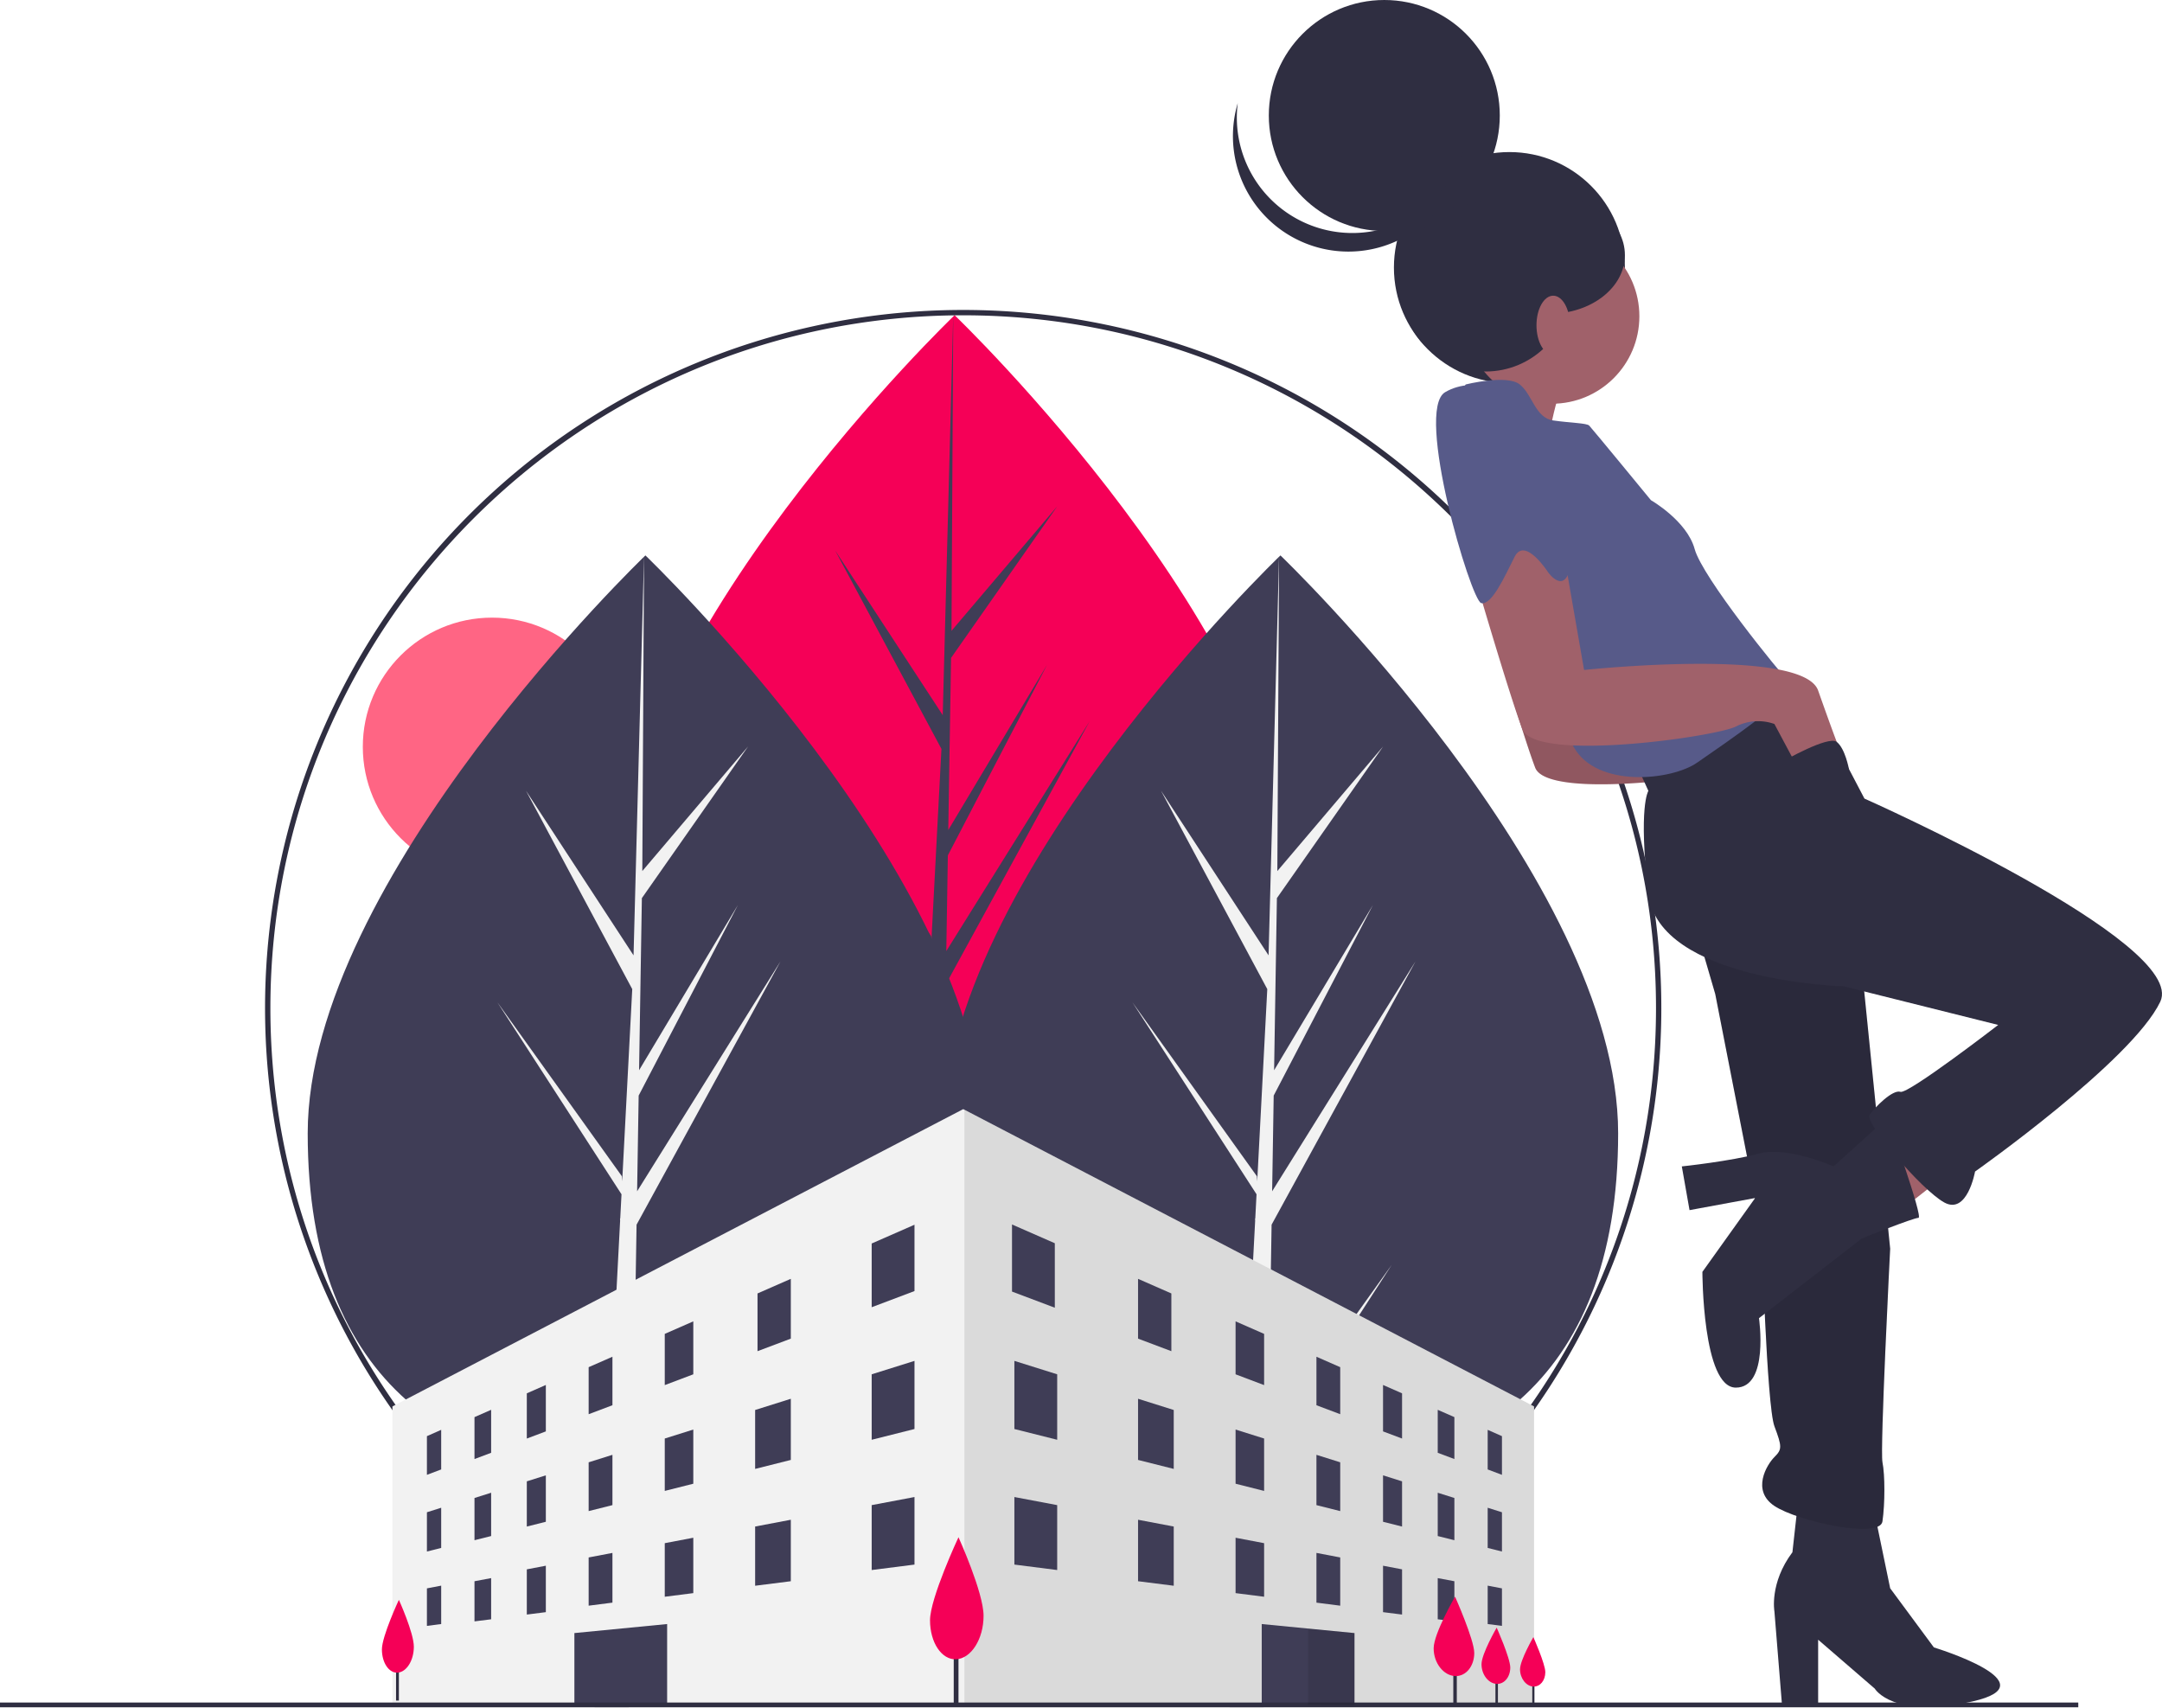 <svg xmlns="http://www.w3.org/2000/svg" xmlns:xlink="http://www.w3.org/1999/xlink" width="921.176" height="727.902" data-name="Layer 1" viewBox="0 0 921.176 727.902"><title>urban_design</title><circle cx="209.629" cy="318.196" r="55.042" fill="#ff6584"/><path fill="#f50057" d="M690.032,466.567c0,108.364-64.421,146.201-143.888,146.201S402.255,574.931,402.255,466.567,546.144,220.346,546.144,220.346,690.032,358.202,690.032,466.567Z" transform="translate(-139.412 -86.049)"/><polygon fill="#3f3d56" points="401.49 510.143 402.963 419.451 464.292 307.253 403.194 405.225 403.857 364.446 446.124 283.272 404.032 353.655 404.032 353.655 405.224 280.313 450.485 215.688 405.411 268.78 406.155 134.297 401.477 312.328 401.862 304.984 355.844 234.547 401.124 319.082 396.836 400.993 396.708 398.819 343.659 324.694 396.548 406.499 396.011 416.743 395.915 416.897 395.959 417.738 385.081 625.552 399.615 625.552 401.359 518.212 454.118 436.607 401.49 510.143"/><path fill="#3f3d56" d="M828.864,568.917c0,108.364-64.421,146.201-143.888,146.201S541.088,677.282,541.088,568.917,684.976,322.696,684.976,322.696,828.864,460.553,828.864,568.917Z" transform="translate(-139.412 -86.049)"/><polygon fill="#f2f2f2" points="540.322 612.493 541.796 521.802 603.124 409.604 542.027 507.575 542.689 466.797 584.957 385.623 542.864 456.005 542.864 456.006 544.056 382.663 589.317 318.039 544.243 371.131 544.988 236.647 540.309 414.679 540.694 407.335 494.676 336.898 539.956 421.433 535.668 503.343 535.54 501.169 482.491 427.045 535.38 508.85 534.844 519.094 534.747 519.248 534.791 520.089 523.913 727.902 538.447 727.902 540.191 620.562 592.95 538.958 540.322 612.493"/><path fill="#3f3d56" d="M558.293,568.917c0,108.364-64.421,146.201-143.888,146.201S270.517,677.282,270.517,568.917,414.405,322.696,414.405,322.696,558.293,460.553,558.293,568.917Z" transform="translate(-139.412 -86.049)"/><polygon fill="#f2f2f2" points="269.751 612.493 271.225 521.802 332.554 409.604 271.456 507.575 272.118 466.797 314.386 385.623 272.294 456.005 272.294 456.006 273.485 382.663 318.746 318.039 273.672 371.131 274.417 236.647 269.739 414.679 270.123 407.335 224.106 336.898 269.385 421.433 265.097 503.343 264.97 501.169 211.92 427.045 264.809 508.85 264.273 519.094 264.177 519.248 264.221 520.089 253.342 727.902 267.876 727.902 269.62 620.562 322.38 538.958 269.751 612.493"/><path fill="#2f2e41" d="M549.807,813.035a297.461,297.461,0,1,1,210.336-87.124A295.513,295.513,0,0,1,549.807,813.035Zm0-592.65c-162.768,0-295.189,132.421-295.189,295.189S387.039,810.765,549.807,810.765,844.996,678.343,844.996,515.575,712.574,220.386,549.807,220.386Z" transform="translate(-139.412 -86.049)"/><polygon fill="#f2f2f2" points="653.626 599.234 653.626 725.905 167.207 725.905 167.207 599.234 410.416 472.562 410.923 472.825 653.626 599.234"/><polygon points="653.626 599.234 653.626 725.905 410.923 725.905 410.923 472.825 653.626 599.234" opacity=".1"/><polygon fill="#3f3d56" points="389.642 550.085 371.402 556.972 371.402 529.818 389.642 521.823 389.642 550.085"/><polygon fill="#3f3d56" points="187.981 626.088 181.901 628.387 181.901 611.901 187.981 609.213 187.981 626.088"/><polygon fill="#3f3d56" points="209.262 618.994 202.168 621.653 202.168 603.794 209.262 600.68 209.262 618.994"/><polygon fill="#3f3d56" points="232.569 609.874 224.462 612.923 224.462 593.66 232.569 590.092 232.569 609.874"/><polygon fill="#3f3d56" points="260.944 598.727 250.81 602.552 250.81 582.513 260.944 578.067 260.944 598.727"/><polygon fill="#3f3d56" points="295.398 585.553 283.238 590.149 283.238 568.326 295.398 562.992 295.398 585.553"/><polygon fill="#3f3d56" points="336.947 570.352 322.76 575.697 322.76 551.098 336.947 544.879 336.947 570.352"/><polygon fill="#3f3d56" points="187.981 659.529 181.901 661.058 181.901 644.329 187.981 642.406 187.981 659.529"/><polygon fill="#3f3d56" points="209.262 654.463 202.168 656.239 202.168 638.249 209.262 636.013 209.262 654.463"/><polygon fill="#3f3d56" points="232.569 648.382 224.462 650.419 224.462 631.155 232.569 628.598 232.569 648.382"/><polygon fill="#3f3d56" points="260.944 641.289 250.81 643.834 250.81 623.048 260.944 619.859 260.944 641.289"/><polygon fill="#3f3d56" points="295.398 632.168 283.238 635.237 283.238 612.914 295.398 609.089 295.398 632.168"/><polygon fill="#3f3d56" points="336.947 622.035 321.746 625.858 321.746 600.754 336.947 595.971 336.947 622.035"/><polygon fill="#3f3d56" points="389.642 608.861 371.402 613.446 371.402 585.553 389.642 579.831 389.642 608.861"/><polygon fill="#3f3d56" points="389.642 666.623 371.402 668.945 371.402 641.289 389.642 637.839 389.642 666.623"/><polygon fill="#3f3d56" points="187.981 691.957 181.901 692.739 181.901 676.757 187.981 675.598 187.981 691.957"/><polygon fill="#3f3d56" points="209.262 689.931 202.168 690.825 202.168 673.717 209.262 672.386 209.262 689.931"/><polygon fill="#3f3d56" points="232.569 686.89 224.462 687.916 224.462 668.65 232.569 667.105 232.569 686.89"/><polygon fill="#3f3d56" points="260.944 682.837 250.81 684.132 250.81 663.583 260.944 661.65 260.944 682.837"/><polygon fill="#3f3d56" points="295.398 678.783 283.238 680.326 283.238 657.503 295.398 655.187 295.398 678.783"/><polygon fill="#3f3d56" points="336.947 673.717 321.746 675.638 321.746 650.409 336.947 647.524 336.947 673.717"/><polygon fill="#3f3d56" points="633.865 626.088 639.946 628.387 639.946 611.901 633.865 609.213 633.865 626.088"/><polygon fill="#3f3d56" points="612.584 618.994 619.678 621.653 619.678 603.794 612.584 600.68 612.584 618.994"/><polygon fill="#3f3d56" points="589.277 609.874 597.384 612.923 597.384 593.66 589.277 590.092 589.277 609.874"/><polygon fill="#3f3d56" points="560.902 598.727 571.036 602.552 571.036 582.513 560.902 578.067 560.902 598.727"/><polygon fill="#3f3d56" points="526.448 585.553 538.608 590.149 538.608 568.326 526.448 562.992 526.448 585.553"/><polygon fill="#3f3d56" points="484.899 570.352 499.087 575.697 499.087 551.098 484.899 544.879 484.899 570.352"/><polygon fill="#3f3d56" points="633.865 659.529 639.946 661.058 639.946 644.329 633.865 642.406 633.865 659.529"/><polygon fill="#3f3d56" points="612.584 654.463 619.678 656.239 619.678 638.249 612.584 636.013 612.584 654.463"/><polygon fill="#3f3d56" points="589.277 648.382 597.384 650.419 597.384 631.155 589.277 628.598 589.277 648.382"/><polygon fill="#3f3d56" points="560.902 641.289 571.036 643.834 571.036 623.048 560.902 619.859 560.902 641.289"/><polygon fill="#3f3d56" points="526.448 632.168 538.608 635.237 538.608 612.914 526.448 609.089 526.448 632.168"/><polygon fill="#3f3d56" points="484.899 622.035 500.1 625.858 500.1 600.754 484.899 595.971 484.899 622.035"/><polygon fill="#3f3d56" points="432.204 608.861 450.445 613.446 450.445 585.553 432.204 579.831 432.204 608.861"/><polygon fill="#3f3d56" points="432.204 666.623 450.445 668.945 450.445 641.289 432.204 637.839 432.204 666.623"/><polygon fill="#3f3d56" points="633.865 691.957 639.946 692.739 639.946 676.757 633.865 675.598 633.865 691.957"/><polygon fill="#3f3d56" points="612.584 689.931 619.678 690.825 619.678 673.717 612.584 672.386 612.584 689.931"/><polygon fill="#3f3d56" points="589.277 686.89 597.384 687.916 597.384 668.65 589.277 667.105 589.277 686.89"/><polygon fill="#3f3d56" points="560.902 682.837 571.036 684.132 571.036 663.583 560.902 661.65 560.902 682.837"/><polygon fill="#3f3d56" points="526.448 678.783 538.608 680.326 538.608 657.503 526.448 655.187 526.448 678.783"/><polygon fill="#3f3d56" points="484.899 673.717 500.1 675.638 500.1 650.409 484.899 647.524 484.899 673.717"/><polygon fill="#3f3d56" points="449.431 557.179 431.191 550.3 431.191 521.711 449.431 529.709 449.431 557.179"/><rect width="1.487" height="23.789" x="619.22" y="703.349" fill="#2f2e41"/><rect width="1.054" height="16.857" x="637.171" y="709.825" fill="#2f2e41"/><rect width=".926" height="14.815" x="652.866" y="711.883" fill="#2f2e41"/><polygon fill="#3f3d56" points="577.116 695.808 577.116 726.412 557.356 726.382 537.595 726.351 537.595 691.957 557.356 693.883 577.116 695.808"/><polygon fill="#3f3d56" points="244.73 726.412 284.251 726.349 284.251 691.957 244.73 695.804 244.73 726.412"/><rect width="885.5" height="2.027" y="725.399" fill="#2f2e41"/><polygon points="577.116 695.808 577.116 726.412 557.356 726.382 557.356 693.883 577.116 695.808" opacity=".1"/><rect width="2.027" height="28.374" x="406.363" y="698.544" fill="#2f2e41"/><path fill="#f50057" d="M558.484,774.491c0,9.943-5.311,18.24-11.696,18.525-6.207.277-11.114-7.163-11.114-16.612s12.127-35.387,12.127-35.387S558.484,764.549,558.484,774.491Z" transform="translate(-139.412 -86.049)"/><rect width="1.209" height="16.925" x="168.746" y="707.638" fill="#2f2e41"/><path fill="#f50057" d="M315.739,787.661c0,5.931-3.168,10.88-6.976,11.05-3.702.165-6.629-4.273-6.629-9.908s7.234-21.107,7.234-21.107S315.739,781.731,315.739,787.661Z" transform="translate(-139.412 -86.049)"/><path fill="#f50057" d="M767.554,790.337c0,5.64-3.555,10.046-8.178,9.829-4.909-.23-9.117-5.525-9.117-11.814s9.117-22,9.117-22S767.554,784.696,767.554,790.337Z" transform="translate(-139.412 -86.049)"/><path fill="#f50057" d="M782.904,796.539c0,3.997-2.519,7.119-5.795,6.965-3.478-.163-6.46-3.915-6.46-8.371s6.46-15.589,6.46-15.589S782.904,792.542,782.904,796.539Z" transform="translate(-139.412 -86.049)"/><path fill="#f50057" d="M797.834,798.517c0,3.513-2.214,6.256-5.093,6.121-3.057-.143-5.678-3.441-5.678-7.357s5.678-13.701,5.678-13.701S797.834,795.004,797.834,798.517Z" transform="translate(-139.412 -86.049)"/><path fill="#a0616a" d="M805.03,249.3s-9.864,29.591-4.384,36.167-32.879-19.727-32.879-19.727l20.823-24.111Z" transform="translate(-139.412 -86.049)"/><circle cx="643.124" cy="113.996" r="49.207" fill="#2f2e41"/><polygon fill="#a0616a" points="834.397 496.424 809.19 516.152 794.942 493.136 820.149 475.601 834.397 496.424"/><path fill="#2f2e41" d="M938.19,730.977l6.576,31.783,18.631,25.207s50.414,15.344,16.439,23.015-41.647-5.48-41.647-5.48L914.079,784.679V813.174H898.735l-3.288-40.551s-2.192-12.056,7.672-25.207l2.192-19.727Z" transform="translate(-139.412 -86.049)"/><path fill="#a0616a" d="M811.058,337.525l8.768,50.414s93.157-9.864,99.733,8.768,8.768,24.111,8.768,24.111l-18.631,6.576-8.768-16.439a20.816,20.816,0,0,0-16.439,1.096c-8.768,4.384-85.485,15.344-90.965,1.096s-20.823-66.854-20.823-66.854l23.015-18.631Z" transform="translate(-139.412 -86.049)"/><path d="M811.058,337.525l8.768,50.414s93.157-9.864,99.733,8.768,8.768,24.111,8.768,24.111l-18.631,6.576-8.768-16.439a20.816,20.816,0,0,0-16.439,1.096c-8.768,4.384-85.485,15.344-90.965,1.096s-20.823-66.854-20.823-66.854l23.015-18.631Z" opacity=".1" transform="translate(-139.412 -86.049)"/><path fill="#2f2e41" d="M862.568,483.288l7.672,26.303,19.727,100.829s2.192,74.526,5.48,83.293,3.288,9.864,0,13.152-9.864,14.248,0,20.823,44.935,14.248,46.031,6.576,1.096-19.727,0-25.207,3.288-90.965,3.288-90.965L931.614,487.672l-44.935-20.823Z" transform="translate(-139.412 -86.049)"/><path d="M862.568,483.288l7.672,26.303,19.727,100.829s2.192,74.526,5.48,83.293,3.288,9.864,0,13.152-9.864,14.248,0,20.823,44.935,14.248,46.031,6.576,1.096-19.727,0-25.207,3.288-90.965,3.288-90.965L931.614,487.672l-44.935-20.823Z" opacity=".1" transform="translate(-139.412 -86.049)"/><path fill="#2f2e41" d="M909.695,380.268l24.111,46.031s138.092,61.374,126.036,86.581-78.91,72.334-78.91,72.334-3.288,18.631-13.152,13.152-33.975-33.975-31.783-37.263,9.864-10.96,13.152-9.864,41.647-28.495,41.647-28.495l-65.758-16.439s-78.91-2.192-83.293-39.455,0-43.839,0-43.839l-5.48-12.056L881.2,383.555Z" transform="translate(-139.412 -86.049)"/><path fill="#2f2e41" d="M943.67,562.198l-23.015,20.823s-19.727-8.768-31.783-5.48-32.879,5.48-32.879,5.48l3.288,18.631,27.962-5.159-22.482,31.462s0,49.318,14.248,49.318,9.864-29.591,9.864-29.591l43.839-33.975s21.919-8.768,24.111-8.768S943.67,562.198,943.67,562.198Z" transform="translate(-139.412 -86.049)"/><circle cx="661.234" cy="134.756" r="37.263" fill="#a0616a"/><path fill="#575a89" d="M763.931,249.848s17.535-4.384,23.015,0,6.576,14.248,14.248,15.344,14.248,1.096,15.344,2.192,26.303,31.783,26.303,31.783,15.344,8.768,18.631,20.823,36.167,52.606,40.551,56.99-28.495,26.303-39.455,33.975-42.743,10.96-52.606-6.576S746.396,272.863,763.931,249.848Z" transform="translate(-139.412 -86.049)"/><path fill="#a0616a" d="M805.578,321.085l8.768,50.414s93.157-9.864,99.733,8.768,8.768,24.111,8.768,24.111L904.215,410.955l-8.768-16.439a20.816,20.816,0,0,0-16.439,1.096c-8.768,4.384-85.485,15.344-90.965,1.096s-20.823-66.854-20.823-66.854l23.015-18.631Z" transform="translate(-139.412 -86.049)"/><path fill="#575a89" d="M784.634,254.459s26.424,55.667,24.232,71.011-9.864,4.384-9.864,4.384-9.864-15.344-14.248-6.576-9.864,20.823-14.248,19.727-28.495-82.197-15.344-89.869S784.634,254.459,784.634,254.459Z" transform="translate(-139.412 -86.049)"/><circle cx="589.817" cy="49.207" r="49.207" fill="#2f2e41"/><path fill="#2f2e41" d="M686.785,176.002a49.209,49.209,0,0,0,75.988-25.838,49.21,49.21,0,1,1-95.989-20.179A49.191,49.191,0,0,0,686.785,176.002Z" transform="translate(-139.412 -86.049)"/><circle cx="633.002" cy="122.197" r="36.085" fill="#2f2e41"/><ellipse cx="660.347" cy="108.665" fill="#2f2e41" rx="31.984" ry="25.013"/><ellipse cx="661.782" cy="138.591" fill="#a0616a" rx="7.124" ry="12.604"/><path fill="#2f2e41" d="M898.981,410.476s19.402-11.131,23.003-8.34,5.202,11.525,5.202,11.525l-22.424,8.801-6.576-12.056Z" transform="translate(-139.412 -86.049)"/></svg>